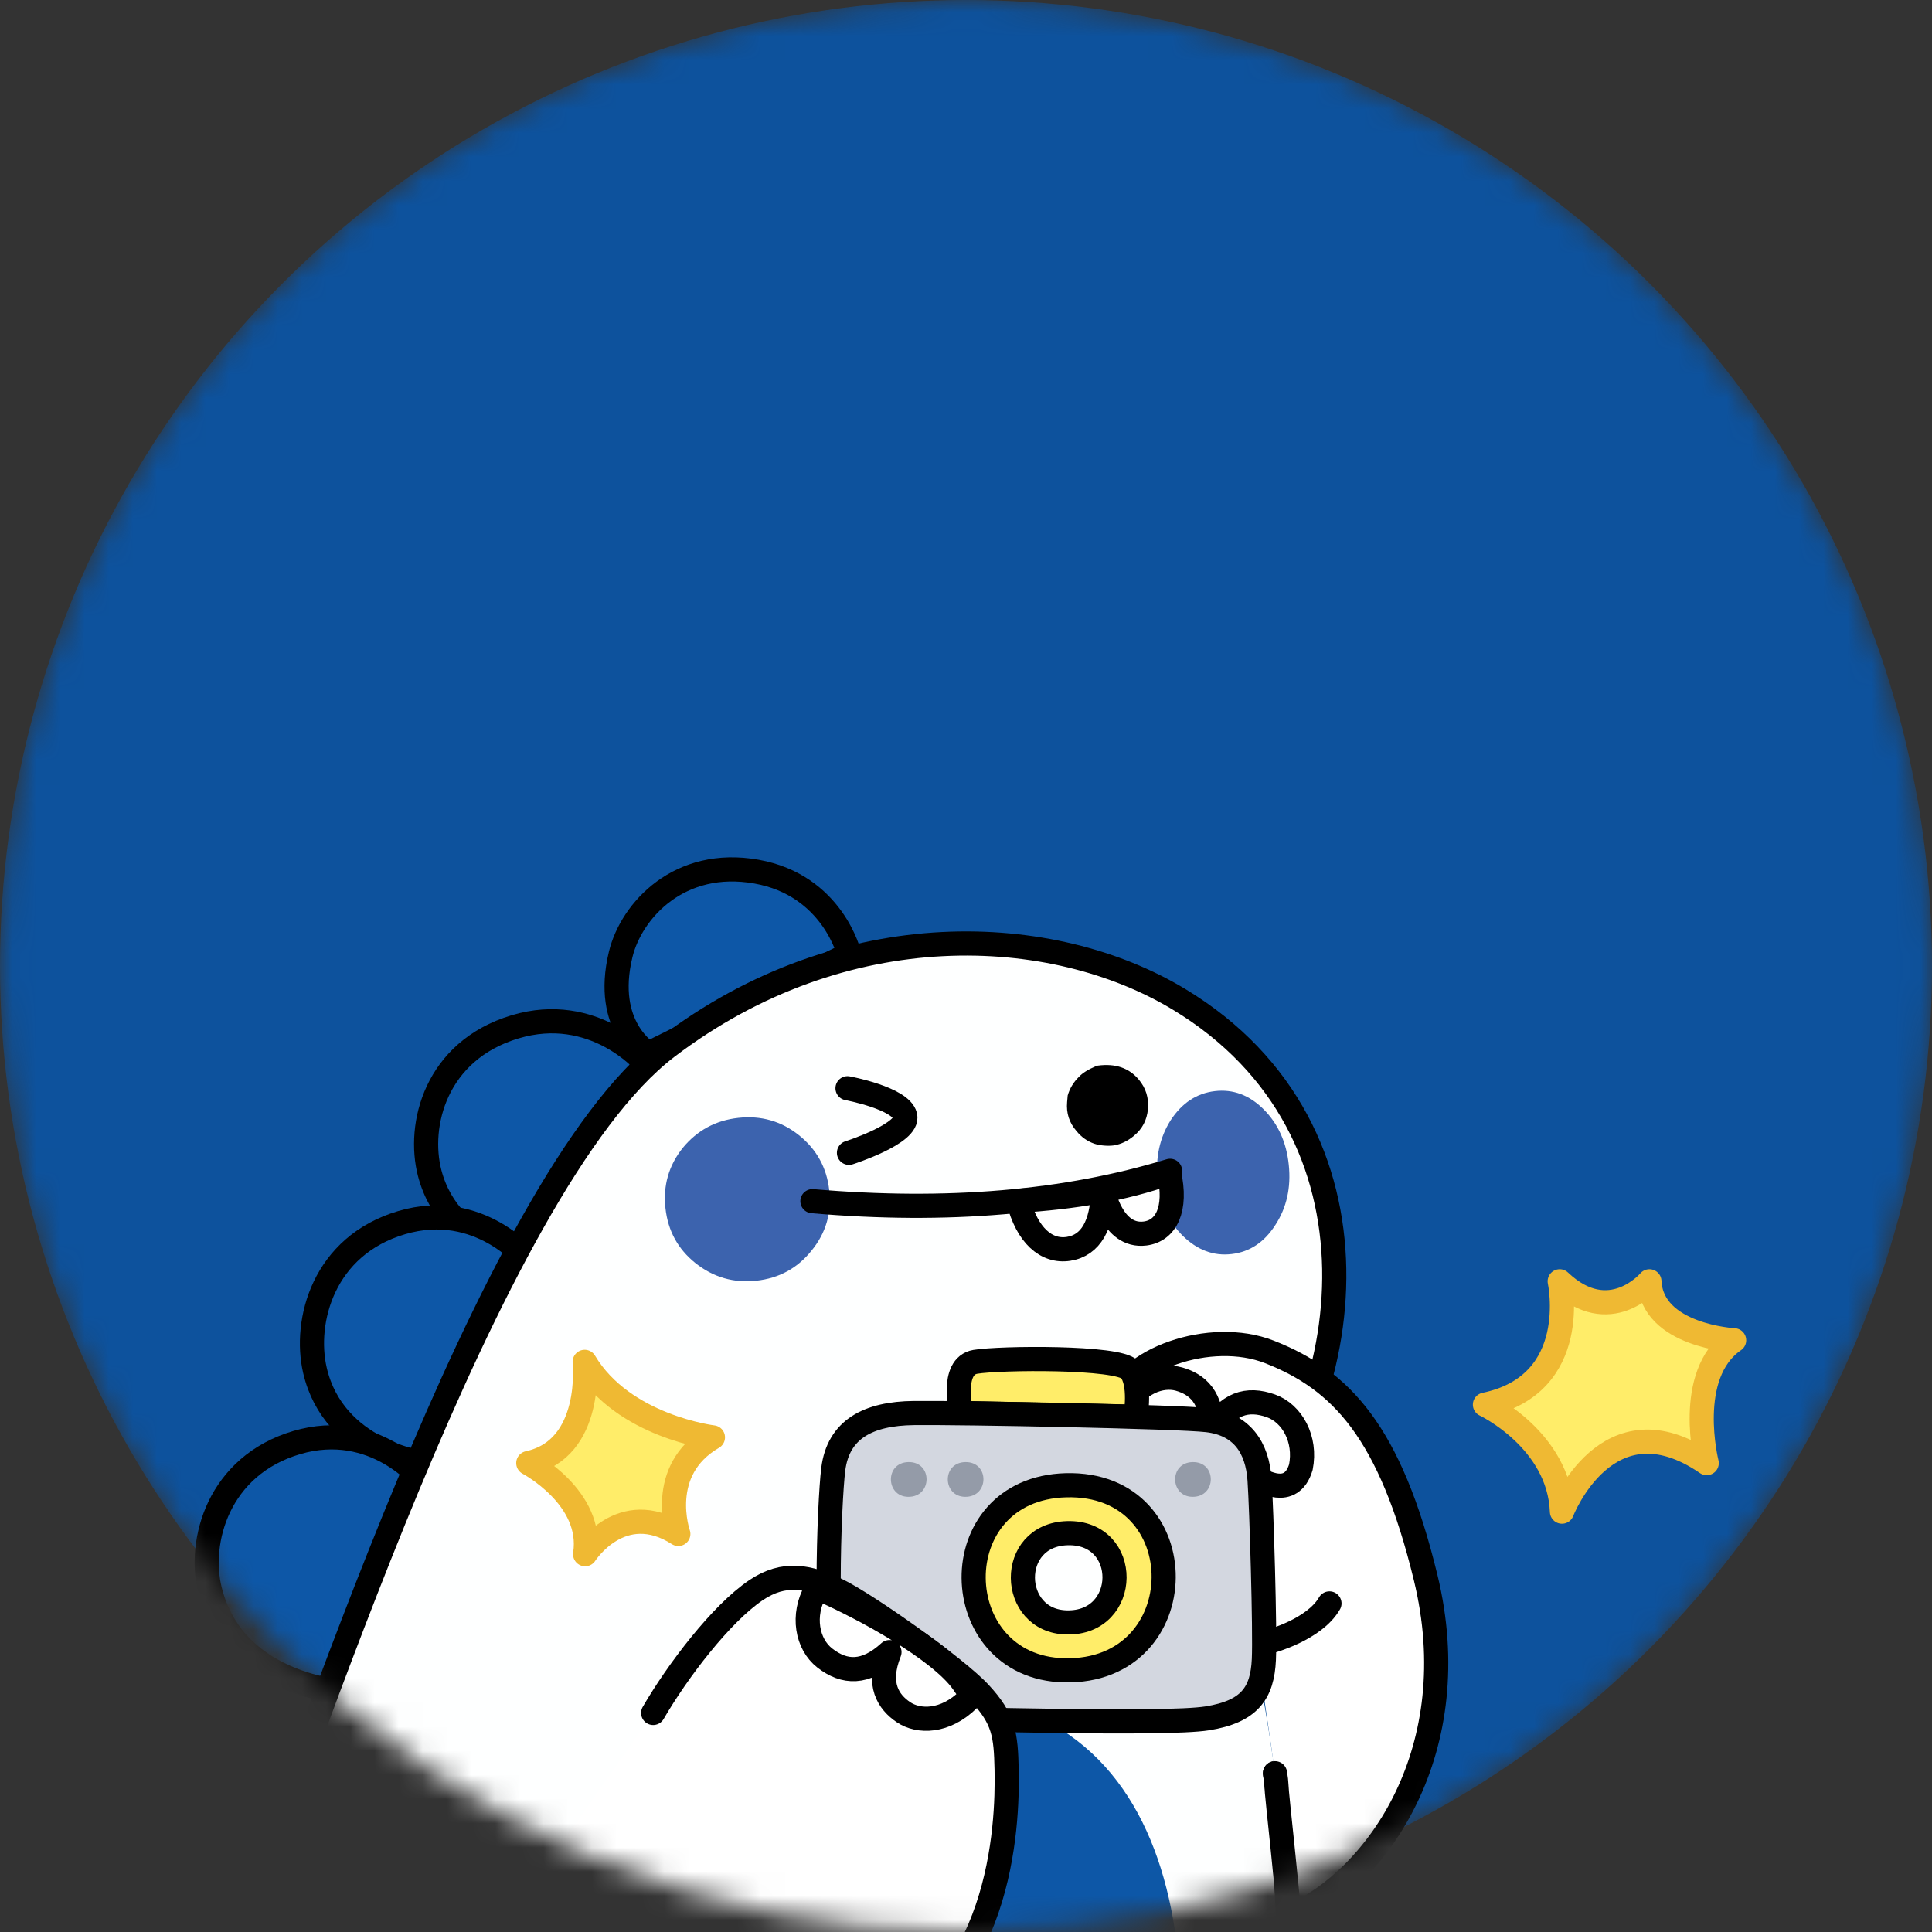 <svg width="80" height="80" viewBox="0 0 80 80" fill="none" xmlns="http://www.w3.org/2000/svg">
<rect x="0" y="0" width="80" height="80" fill="#333333" stroke="none"/>
<mask id="mask0_6701_53199" style="mask-type:alpha" maskUnits="userSpaceOnUse" x="0" y="0" width="80" height="80">
<circle cx="40" cy="40" r="40" fill="#0D529D"/>
</mask>
<g mask="url(#mask0_6701_53199)">
<circle cx="40" cy="40" r="40" fill="#0D529D"/>
<path d="M26.683 43.983C26.683 43.983 24.58 41.54 21.323 42.52C18.032 43.51 17.275 46.592 17.793 48.579C18.657 51.883 22.445 52.289 22.445 52.289L26.683 43.983Z" fill="#0D57A7"/>
<path d="M26.683 43.983C26.683 43.983 24.58 41.54 21.323 42.52C18.032 43.51 17.275 46.592 17.793 48.579C18.657 51.883 22.445 52.289 22.445 52.289L26.683 43.983Z" stroke="black" stroke-linecap="round" stroke-linejoin="round"/>
<path d="M21.871 52.192C21.871 52.192 19.857 49.675 16.636 50.625C13.382 51.585 12.572 54.71 13.04 56.739C13.818 60.114 17.532 60.582 17.532 60.582L21.871 52.192Z" fill="#0D57A7"/>
<path d="M21.871 52.192C21.871 52.192 19.857 49.675 16.636 50.625C13.382 51.585 12.572 54.71 13.04 56.739C13.818 60.114 17.532 60.582 17.532 60.582L21.871 52.192Z" stroke="black" stroke-linecap="round" stroke-linejoin="round"/>
<path d="M17.524 61.299C17.524 61.299 15.51 58.782 12.289 59.733C9.035 60.692 8.19 63.826 8.693 65.847C9.725 69.995 14.615 70.1 14.615 70.1L17.524 61.299Z" fill="#0D57A7"/>
<path d="M17.524 61.299C17.524 61.299 15.51 58.782 12.289 59.733C9.035 60.692 8.19 63.826 8.693 65.847C9.725 69.995 14.615 70.1 14.615 70.1L17.524 61.299Z" stroke="black" stroke-linecap="round" stroke-linejoin="round"/>
<path d="M35.164 39.504C35.164 39.504 34.484 36.657 31.327 36.093C28.138 35.522 26.144 37.696 25.702 39.516C24.966 42.542 26.849 43.627 26.849 43.627L35.164 39.504Z" fill="#0D57A7"/>
<path d="M35.164 39.504C35.164 39.504 34.484 36.657 31.327 36.093C28.138 35.522 26.144 37.696 25.702 39.516C24.966 42.542 26.849 43.627 26.849 43.627L35.164 39.504Z" stroke="black" stroke-linecap="round" stroke-linejoin="round"/>
<path d="M3 94.259C4.296 91.846 7.978 84.311 9.701 80.252C12.449 73.782 20.166 49.043 27.615 43.37C34.968 37.771 43.604 38.229 48.826 41.383C57.792 46.8 55.883 57.757 50.561 63.23C50.561 63.23 54.257 73.647 53.163 87.095C52.949 89.73 52.478 92.289 51.746 94.688L3 94.259Z" fill="#FEFFFF"/>
<path d="M47.656 92.043C50.009 83.885 50.009 70.554 38.681 70.113C25.782 69.611 20.754 84.384 20.194 91.458C20.114 92.461 20.085 93.442 20.11 94.392L22.282 94.44L46.798 94.644C47.111 93.798 47.4 92.93 47.656 92.043Z" fill="#0D57A7"/>
<path d="M51.746 94.688C52.479 92.289 52.949 89.73 53.163 87.094C53.581 81.959 53.355 77.259 52.794 73.426" stroke="black" stroke-linecap="round" stroke-linejoin="round"/>
<path d="M3 94.258C4.296 91.845 7.978 84.31 9.701 80.252C12.449 73.781 20.166 49.042 27.615 43.369C34.968 37.77 43.604 38.228 48.826 41.383C57.792 46.8 56.274 58.26 50.953 63.734" stroke="black" stroke-linecap="round" stroke-linejoin="round"/>
<path d="M30.575 46.288C29.639 46.39 28.872 46.803 28.274 47.528C27.691 48.258 27.451 49.092 27.555 50.029C27.658 50.967 28.073 51.725 28.801 52.306C29.544 52.892 30.383 53.134 31.318 53.032C32.261 52.929 33.024 52.513 33.607 51.782C34.198 51.058 34.441 50.227 34.338 49.29C34.235 48.353 33.815 47.591 33.08 47.004C32.352 46.424 31.517 46.185 30.575 46.288Z" fill="#3C63AE"/>
<path d="M50.302 45.181C49.554 45.269 48.944 45.67 48.475 46.385C48.019 47.107 47.839 47.936 47.936 48.874C48.032 49.812 48.377 50.576 48.969 51.166C49.574 51.762 50.25 52.016 50.999 51.928C51.754 51.839 52.359 51.434 52.816 50.713C53.279 49.999 53.463 49.173 53.366 48.235C53.269 47.297 52.921 46.53 52.323 45.933C51.73 45.342 51.057 45.092 50.302 45.181Z" fill="#3C63AE"/>
<path d="M44.67 44.596C44.813 44.437 45.051 44.287 45.383 44.146C45.407 44.135 45.435 44.127 45.461 44.124C46.183 44.028 46.747 44.219 47.15 44.698C47.447 45.05 47.575 45.46 47.533 45.926C47.493 46.383 47.296 46.755 46.942 47.04C46.693 47.248 46.42 47.378 46.126 47.429C45.99 47.446 45.85 47.448 45.706 47.435C45.562 47.423 45.43 47.397 45.308 47.357C45.018 47.255 44.773 47.08 44.573 46.832C44.275 46.489 44.146 46.09 44.187 45.633C44.196 45.528 44.204 45.437 44.211 45.361C44.295 45.071 44.447 44.816 44.67 44.596Z" fill="black"/>
<path d="M48.45 48.481C44.137 49.798 39.201 50.217 33.641 49.738" stroke="black" stroke-linecap="round" stroke-linejoin="round"/>
<path d="M48.408 48.566C48.747 50.081 48.281 50.967 47.413 51.077C46.042 51.249 45.674 49.299 45.674 49.299C45.638 50.715 45.172 51.569 44.247 51.712C43.322 51.856 42.524 51.142 42.168 49.723C44.428 49.583 46.538 49.238 48.408 48.566Z" fill="white"/>
<path d="M48.408 48.566C48.747 50.081 48.281 50.967 47.413 51.077C46.042 51.249 45.674 49.299 45.674 49.299C45.638 50.715 45.172 51.569 44.247 51.712C43.322 51.856 42.524 51.142 42.168 49.723C44.428 49.583 46.538 49.238 48.408 48.566Z" stroke="black" stroke-linecap="round" stroke-linejoin="round"/>
<path d="M51.748 66.231L46.152 58.163C46.552 56.297 50.115 55.02 52.564 55.98C55.525 57.14 57.154 58.679 58.648 65.799C60.141 72.918 57.087 77.775 53.395 79.394C53.395 79.394 52.827 73.422 52.593 72.009L51.748 66.231Z" fill="white"/>
<path d="M52.628 58.214C51.644 57.863 50.818 58.108 50.16 59.284C50.243 57.838 49.54 57.308 48.819 57.105C48.098 56.901 47.045 57.236 46.428 58.463L46.355 58.644C46.521 58.781 46.7 58.918 46.892 59.057C48.23 60.029 50.133 61.097 52.157 61.284C52.205 61.248 53.458 62.107 53.866 60.752C54.096 59.595 53.506 58.527 52.628 58.214Z" fill="white"/>
<path d="M52.628 58.214C51.644 57.863 50.818 58.108 50.16 59.284C50.243 57.838 49.54 57.308 48.819 57.105C48.098 56.901 47.045 57.236 46.428 58.463L46.355 58.644C46.521 58.781 46.7 58.918 46.892 59.057C48.23 60.029 50.133 61.097 52.157 61.284C52.205 61.248 53.458 62.107 53.866 60.752C54.096 59.595 53.506 58.527 52.628 58.214Z" stroke="black" stroke-linecap="round" stroke-linejoin="round"/>
<path d="M52.59 67.969C52.59 67.969 54.425 67.48 55.05 66.394" stroke="black" stroke-linecap="round" stroke-linejoin="round"/>
<path d="M51.748 66.231L46.152 58.163C46.552 56.297 50.115 55.02 52.564 55.98C55.525 57.14 57.565 59.281 59.035 65.332C60.752 72.402 57.087 77.775 53.395 79.394C53.395 79.394 53.168 77.01 52.942 74.898C52.81 73.667 52.882 73.946 52.796 73.426" stroke="black" stroke-linecap="round" stroke-linejoin="round"/>
<path d="M39.805 58.507C39.805 58.507 39.333 56.571 40.386 56.391C41.379 56.222 46.314 56.169 46.787 56.718C47.266 57.273 47.017 58.666 47.017 58.666L39.805 58.507Z" fill="#FFED69"/>
<path d="M39.805 58.507C39.805 58.507 39.333 56.571 40.386 56.391C41.379 56.222 46.314 56.169 46.787 56.718C47.266 57.273 47.017 58.666 47.017 58.666L39.805 58.507Z" stroke="black" stroke-linecap="round" stroke-linejoin="round"/>
<path d="M35.154 47.736C35.154 47.736 37.669 46.933 37.481 46.202C37.294 45.47 35.094 45.061 35.094 45.061" stroke="black" stroke-linecap="round" stroke-linejoin="round"/>
<path d="M37.841 58.511C35.965 58.532 34.711 59.173 34.503 60.842C34.336 62.186 34.074 68.72 34.768 70.102C35.155 70.872 36.164 71.154 37.76 71.154C39.355 71.154 48.223 71.436 49.986 71.154C51.75 70.872 52.27 70.102 52.334 68.718C52.389 67.531 52.237 62.473 52.156 61.283C52.066 59.94 51.428 58.972 49.986 58.805C48.749 58.662 39.947 58.488 37.841 58.511Z" fill="#D3D7E0"/>
<path d="M37.841 58.511C35.965 58.532 34.711 59.173 34.503 60.842C34.336 62.186 34.074 68.72 34.768 70.102C35.155 70.872 36.164 71.154 37.76 71.154C39.355 71.154 48.223 71.436 49.986 71.154C51.75 70.872 52.27 70.102 52.334 68.718C52.389 67.531 52.237 62.473 52.156 61.283C52.066 59.94 51.428 58.972 49.986 58.805C48.749 58.662 39.947 58.488 37.841 58.511Z" stroke="black" stroke-linecap="round" stroke-linejoin="round"/>
<path d="M37.608 60.542C36.635 60.569 36.672 61.958 37.594 61.98C38.616 62.005 38.629 60.515 37.608 60.542Z" fill="#949BA8"/>
<path d="M39.963 60.542C38.991 60.569 39.028 61.958 39.949 61.98C40.971 62.005 40.985 60.515 39.963 60.542Z" fill="#949BA8"/>
<path d="M49.377 60.542C48.405 60.569 48.442 61.958 49.363 61.98C50.385 62.005 50.399 60.515 49.377 60.542Z" fill="#949BA8"/>
<path d="M44.139 61.501C38.956 61.642 39.154 69.047 44.063 69.164C49.511 69.294 49.582 61.353 44.139 61.501Z" fill="#FFED69"/>
<path d="M44.139 61.501C38.956 61.642 39.154 69.047 44.063 69.164C49.511 69.294 49.582 61.353 44.139 61.501Z" stroke="black" stroke-linecap="round" stroke-linejoin="round"/>
<path d="M44.199 63.485C41.699 63.553 41.795 67.124 44.163 67.181C46.789 67.243 46.824 63.414 44.199 63.485Z" fill="#FEFFFF"/>
<path d="M44.199 63.485C41.699 63.553 41.795 67.124 44.163 67.181C46.789 67.243 46.824 63.414 44.199 63.485Z" stroke="black" stroke-linecap="round" stroke-linejoin="round"/>
<path d="M27.046 70.93C28.059 69.186 29.852 66.828 31.3 65.848C32.465 65.059 33.492 65.271 34.68 65.848C35.867 66.424 39.562 69.022 40.566 70.101C41.569 71.179 41.651 71.831 41.682 73.272C41.733 75.658 41.471 82.388 35.758 84.757C29.832 87.214 22.455 86.031 20.715 79.976" fill="white"/>
<path d="M27.046 70.93C28.059 69.186 29.852 66.828 31.3 65.848C32.465 65.059 33.492 65.271 34.68 65.848C35.867 66.424 39.562 69.022 40.566 70.101C41.569 71.179 41.651 71.831 41.682 73.272C41.733 75.658 41.471 82.388 35.758 84.757C29.832 87.214 22.455 86.031 20.715 79.976" stroke="black" stroke-linecap="round" stroke-linejoin="round"/>
<path d="M34.15 68.653C34.972 69.294 35.834 69.32 36.831 68.41C36.294 69.757 36.792 70.48 37.412 70.899C38.032 71.318 39.138 71.331 40.112 70.359L40.239 70.21C40.124 70.029 39.999 69.843 39.861 69.65C38.9 68.308 35.812 66.609 33.951 65.798C33.894 65.817 33.838 65.835 33.779 65.856C33.194 66.881 33.416 68.08 34.15 68.653Z" fill="white"/>
<path d="M34.15 68.653C34.972 69.294 35.834 69.32 36.831 68.41C36.294 69.757 36.792 70.48 37.412 70.899C38.032 71.318 39.138 71.331 40.112 70.359L40.239 70.21C40.124 70.029 39.999 69.843 39.861 69.65C38.9 68.308 35.812 66.609 33.951 65.798C33.894 65.817 33.838 65.835 33.779 65.856C33.194 66.881 33.416 68.08 34.15 68.653Z" stroke="black" stroke-linecap="round" stroke-linejoin="round"/>
<path d="M64.584 53.056C64.584 53.056 65.513 57.326 61.488 58.164C61.488 58.164 64.563 59.618 64.677 62.594C64.677 62.594 66.545 57.753 70.672 60.584C70.672 60.584 69.744 56.918 71.807 55.498C71.807 55.498 68.402 55.318 68.299 53.056C68.299 53.056 66.648 55.01 64.584 53.056Z" fill="#FFED69"/>
<path d="M64.584 53.056C64.584 53.056 65.513 57.326 61.488 58.164C61.488 58.164 64.563 59.618 64.677 62.594C64.677 62.594 66.545 57.753 70.672 60.584C70.672 60.584 69.744 56.918 71.807 55.498C71.807 55.498 68.402 55.318 68.299 53.056C68.299 53.056 66.648 55.01 64.584 53.056Z" stroke="#EFB933" stroke-linecap="round" stroke-linejoin="round"/>
<path d="M24.21 56.392C24.21 56.392 24.598 59.996 21.875 60.583C21.875 60.583 24.586 62.008 24.229 64.356C24.229 64.356 25.728 62.008 28.088 63.517C28.088 63.517 27.161 60.886 29.521 59.519C29.521 59.519 25.812 59.075 24.21 56.392Z" fill="#FFED69"/>
<path d="M24.21 56.392C24.21 56.392 24.598 59.996 21.875 60.583C21.875 60.583 24.586 62.008 24.229 64.356C24.229 64.356 25.728 62.008 28.088 63.517C28.088 63.517 27.161 60.886 29.521 59.519C29.521 59.519 25.812 59.075 24.21 56.392Z" stroke="#EFB933" stroke-linecap="round" stroke-linejoin="round"/>
</g>
</svg>
